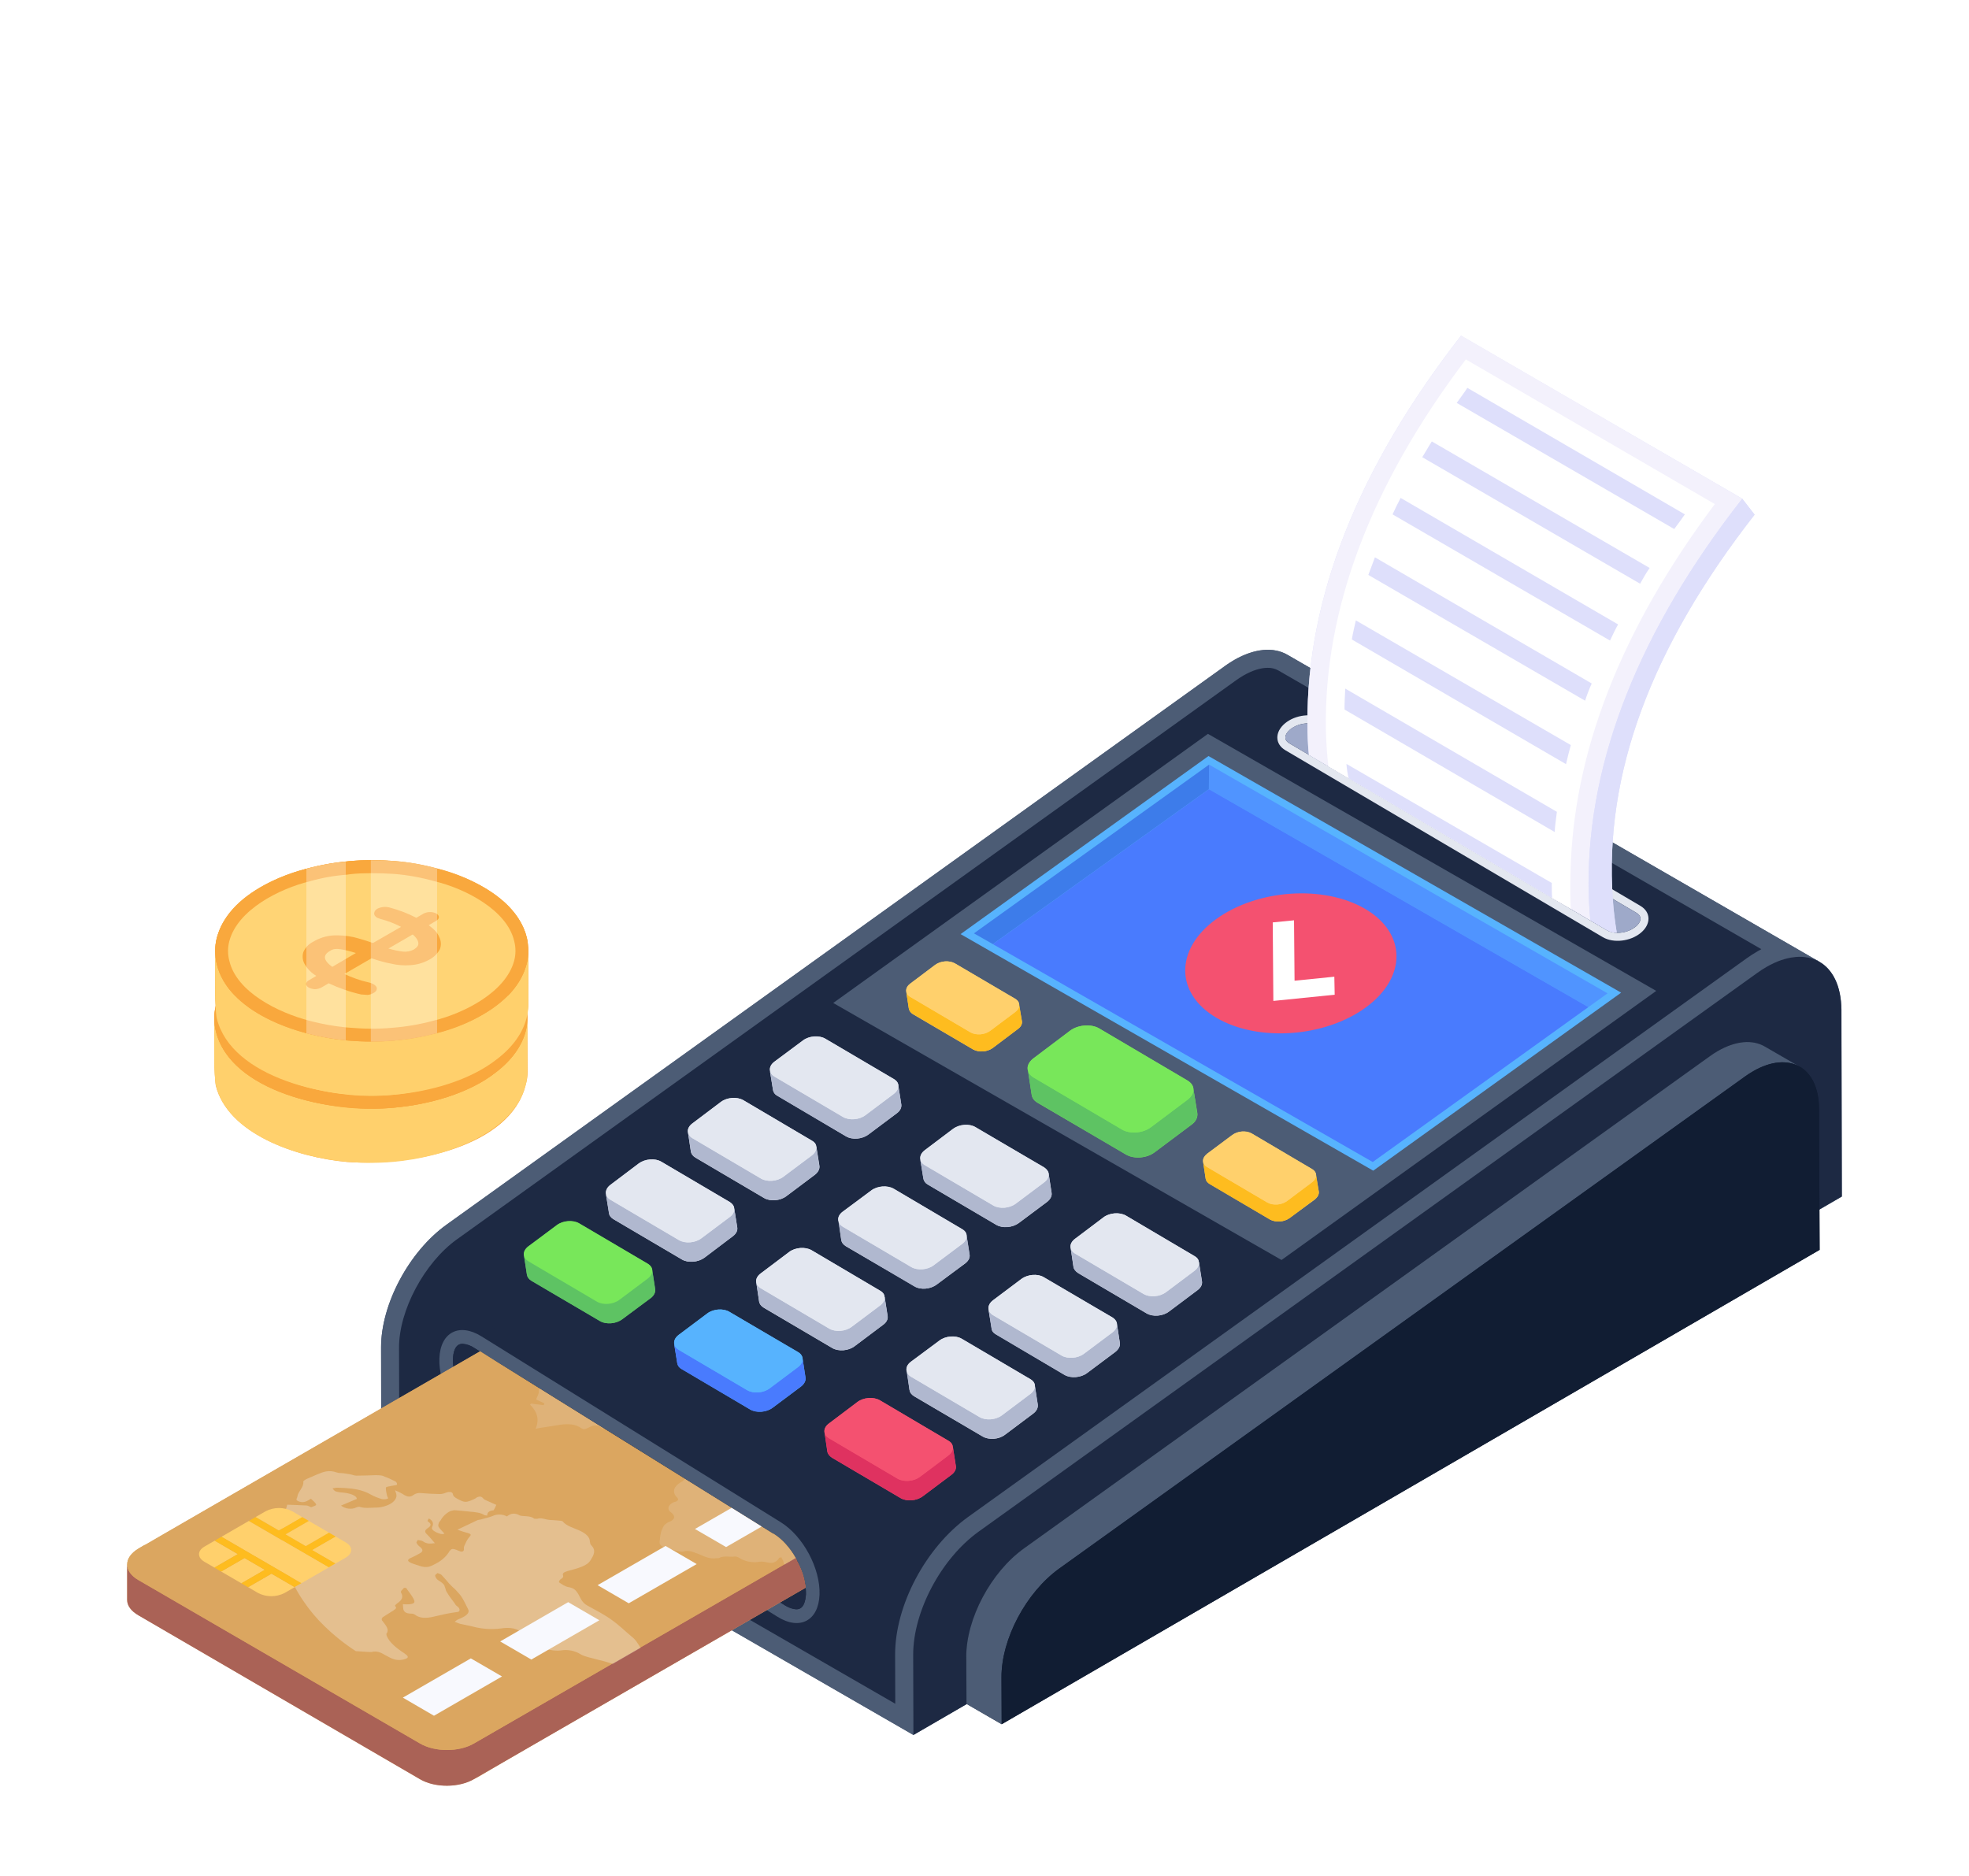 <svg width="106" height="101" viewBox="0 0 106 101" fill="none" xmlns="http://www.w3.org/2000/svg">
<g filter="url(#filter0_dd_14939_34)">
<path d="M97.788 45.691C97.692 45.633 97.577 45.594 97.462 45.594C97.635 45.633 97.788 45.691 97.923 45.768C97.885 45.729 97.846 45.71 97.788 45.691ZM95.817 45.723C96.41 45.512 96.967 45.469 97.462 45.594C96.979 45.456 96.421 45.504 95.817 45.723Z" fill="#4C5C75"/>
<path d="M20.519 66.555V70.882L49.173 87.401L99.154 58.421L99.135 48.363C99.115 47.075 98.654 46.171 97.923 45.767C97.788 45.69 97.635 45.632 97.462 45.594C96.965 45.469 96.41 45.511 95.817 45.723C96.419 45.503 96.979 45.453 97.462 45.594C97.577 45.594 97.69 45.632 97.787 45.69L69.306 29.248C68.575 28.825 67.556 28.901 66.44 29.536C66.287 29.632 66.113 29.728 65.96 29.844L24.037 59.94C22.017 61.382 20.5 64.228 20.519 66.555Z" fill="#4C5C75"/>
<path d="M97.788 45.691C97.692 45.633 97.577 45.594 97.462 45.594C97.635 45.633 97.788 45.691 97.923 45.768C97.885 45.729 97.846 45.71 97.788 45.691ZM95.817 45.723C96.41 45.512 96.967 45.469 97.462 45.594C96.979 45.456 96.421 45.504 95.817 45.723Z" fill="#1D2943"/>
<path d="M20.512 66.563L20.525 70.882L49.173 87.407L49.163 83.092C49.154 80.752 50.669 77.906 52.685 76.457L94.6 46.377C94.76 46.262 94.925 46.155 95.096 46.057C96.2 45.417 97.217 45.354 97.954 45.782L69.306 29.254C68.569 28.827 67.552 28.89 66.444 29.529C66.285 29.625 66.117 29.729 65.952 29.852L24.037 59.929C22.017 61.379 20.506 64.227 20.512 66.563Z" fill="#4C5C75"/>
<path d="M24.602 60.719L66.535 30.63C66.662 30.538 66.793 30.452 66.929 30.373C67.404 30.098 67.86 29.953 68.244 29.953C68.446 29.948 68.645 29.997 68.821 30.096L94.821 45.1C94.754 45.136 94.683 45.175 94.615 45.215C94.421 45.325 94.231 45.45 94.033 45.59L52.117 75.667C49.833 77.311 48.179 80.434 48.188 83.094L48.196 85.723L21.492 70.319L21.481 66.561C21.475 64.546 22.846 61.98 24.6 60.719H24.602Z" fill="#1D2943"/>
<path d="M95.096 46.057C94.933 46.154 94.767 46.259 94.6 46.379L52.685 76.457C50.667 77.907 49.156 80.754 49.161 83.092L49.173 87.407L99.154 58.413L99.127 48.363C99.119 45.781 97.283 44.796 95.096 46.057ZM24.346 65.732C24.76 65.519 25.315 65.567 25.913 65.938L42.04 75.95C43.236 76.704 44.171 78.44 44.117 79.85C44.094 80.548 43.829 81.032 43.425 81.248L44.185 80.838C44.588 80.623 44.856 80.138 44.877 79.44C44.933 78.031 43.996 76.294 42.8 75.548L26.675 65.529C26.077 65.157 25.521 65.109 25.108 65.323L24.346 65.732Z" fill="#1D2943"/>
<path d="M25.915 65.942C24.719 65.198 23.704 65.727 23.654 67.135C23.602 68.54 24.538 70.285 25.735 71.029L41.856 81.04C43.056 81.788 44.067 81.256 44.119 79.848C44.169 78.442 43.238 76.7 42.036 75.954L25.915 65.942Z" fill="#4C5C75"/>
<path d="M24.385 67.165C24.383 67.265 24.389 67.377 24.396 67.488C24.465 68.08 24.66 68.65 24.967 69.159C25.01 69.227 25.04 69.284 25.083 69.342C25.348 69.766 25.702 70.128 26.121 70.402L26.644 70.733L32.444 74.315L35.386 76.152L37.277 77.331L37.902 77.719L38.602 78.156L40.483 79.323L41.794 80.135L42.242 80.417C42.426 80.542 42.638 80.618 42.86 80.638C43.294 80.654 43.367 80.131 43.389 79.819C43.392 79.647 43.379 79.475 43.35 79.306C43.286 78.89 43.133 78.44 42.911 78.029V78.019C42.598 77.417 42.146 76.888 41.642 76.583L41.6 76.558L40.265 75.721L36.492 73.377L33.562 71.55L25.533 66.567C25.349 66.442 25.135 66.366 24.913 66.346C24.479 66.331 24.394 66.854 24.385 67.165Z" fill="#1D2943"/>
<path d="M24.384 67.165C24.383 67.305 24.391 67.445 24.407 67.584C24.487 68.141 24.676 68.676 24.965 69.157C25.008 69.227 25.04 69.286 25.081 69.342C25.371 69.786 25.725 70.156 26.119 70.4L26.646 70.733L32.446 74.315L35.385 76.154L35.648 76.317L37.277 77.331L37.9 77.719L38.131 77.861L38.602 78.156L40.4 79.271L40.404 79.275L40.481 79.323L41.794 80.134L42 80.265L42.24 80.419C42.538 80.592 42.736 80.636 42.861 80.638C43.294 80.654 43.369 80.132 43.388 79.821C43.391 79.705 43.385 79.59 43.371 79.475C43.369 79.417 43.359 79.361 43.352 79.306C43.286 78.888 43.133 78.44 42.911 78.029V78.019C42.89 77.975 42.865 77.932 42.838 77.89C42.838 77.884 42.833 77.875 42.831 77.871C42.523 77.329 42.106 76.863 41.644 76.582L41.598 76.558L40.265 75.723L36.865 73.609L36.492 73.379L33.561 71.552L32.523 70.909L29.061 68.756L25.838 66.756L25.531 66.567C25.348 66.442 25.136 66.365 24.915 66.346C24.479 66.332 24.394 66.854 24.384 67.165Z" fill="#1D2943"/>
<path d="M6.846 78.229V80.133C6.846 80.44 7.058 80.729 7.461 80.96L22.615 89.787C23.423 90.248 24.711 90.248 25.538 89.767C25.558 89.767 25.673 89.69 25.731 89.671C26.558 89.171 30.192 87.075 43.365 79.479C43.365 79.421 43.365 79.363 43.346 79.306C43.288 78.883 43.135 78.44 42.904 78.037V78.017C42.885 77.979 42.865 77.94 42.846 77.883C42.846 77.883 42.827 77.883 42.827 77.863C42.519 77.325 42.115 76.863 41.654 76.575L41.596 76.556C31.154 70.075 25.846 66.767 25.846 66.748C11.5 75.037 8.365 76.844 7.827 77.171C7.827 77.171 7.827 77.152 7.808 77.171H7.788L7.769 77.19H7.75C7.692 77.229 7.596 77.287 7.461 77.363C7.058 77.613 6.846 77.902 6.846 78.229Z" fill="#DBA660"/>
<path d="M6.846 78.231V80.138C6.846 80.444 7.054 80.734 7.456 80.967L22.61 89.785C23.413 90.258 24.713 90.258 25.529 89.773L43.371 79.475C43.369 79.417 43.36 79.362 43.352 79.306C43.286 78.888 43.133 78.44 42.911 78.029V78.019C42.89 77.975 42.865 77.932 42.838 77.89C42.838 77.885 42.833 77.875 42.831 77.871L42.235 78.215C24.798 88.283 51.496 72.873 25.515 87.862C24.713 88.331 23.413 88.331 22.611 87.862L7.442 79.06C7.038 78.825 6.846 78.519 6.846 78.231Z" fill="#AA6256"/>
<path d="M6.846 78.231C6.846 78.519 7.039 78.825 7.442 79.058L22.61 87.862C23.413 88.331 24.713 88.331 25.515 87.862L42.235 78.216L42.831 77.869C42.523 77.329 42.106 76.864 41.644 76.581L41.598 76.558L25.838 66.758L7.456 77.371C7.054 77.606 6.848 77.91 6.848 78.229L6.846 78.231Z" fill="#DBA660"/>
<g opacity="0.3">
<path d="M16.477 73.636C16.379 73.692 16.327 73.733 16.327 73.769C16.369 74.063 16.044 74.29 16.008 74.575C15.998 74.665 15.873 74.744 16.067 74.823C16.147 74.858 16.235 74.874 16.322 74.867C16.409 74.861 16.493 74.833 16.567 74.786C16.637 74.742 16.681 74.721 16.74 74.686C16.856 74.802 16.998 74.906 17.019 75.004C17.025 75.019 17.01 75.034 16.983 75.05C16.923 75.085 16.802 75.119 16.752 75.144C16.625 75.09 16.573 75.056 16.502 75.05C16.156 75.034 15.817 75.017 15.46 75.007C15.446 75.085 15.427 75.156 15.396 75.234C15.45 75.3 15.456 75.35 15.392 75.388C15.267 75.769 15.212 76.144 15.198 76.515C15.192 76.64 15.192 76.761 15.19 76.882C15.204 77.007 15.198 77.132 15.215 77.257C15.226 77.38 15.242 77.503 15.262 77.625C15.279 77.706 15.29 77.784 15.308 77.861C15.337 78.031 15.385 78.2 15.427 78.361C15.454 78.427 15.475 78.502 15.496 78.565C15.698 79.129 15.975 79.681 16.348 80.213C16.672 80.694 17.046 81.138 17.463 81.54C17.981 82.046 18.548 82.499 19.156 82.892L19.767 82.931L19.983 82.94C20.319 82.852 20.529 82.988 20.746 83.109C20.904 83.19 21.042 83.282 21.227 83.332C21.448 83.396 21.685 83.377 21.894 83.281C22.012 83.213 21.952 83.131 21.756 83C21.331 82.721 20.96 82.421 20.817 82.063L20.798 81.965C20.994 81.71 20.742 81.477 20.567 81.238C20.535 81.188 20.552 81.106 20.606 81.065C20.777 80.946 20.973 80.838 21.154 80.719C21.24 80.648 21.408 80.588 21.269 80.461C21.242 80.436 21.331 80.365 21.379 80.321C21.629 80.157 21.738 79.977 21.587 79.733C21.548 79.663 21.683 79.569 21.75 79.483L21.865 79.49C22.008 79.706 22.202 79.921 22.292 80.142C22.327 80.223 22.312 80.281 22.248 80.319C22.158 80.369 21.973 80.382 21.689 80.365C21.692 80.457 21.7 80.548 21.713 80.638C21.752 80.777 21.856 80.869 22.131 80.871C22.206 80.873 22.302 80.894 22.342 80.933C22.598 81.125 22.912 81.121 23.24 81.058C23.504 81.002 23.783 80.933 24.046 80.877C24.219 80.84 24.423 80.815 24.681 80.773C24.773 80.704 24.769 80.59 24.604 80.469C24.535 80.423 24.504 80.365 24.469 80.304C24.315 80.109 24.169 79.911 24.048 79.704C24.006 79.638 23.99 79.569 23.975 79.504L23.95 79.442C23.936 79.371 23.9 79.305 23.846 79.256C23.767 79.175 23.633 79.111 23.537 79.031C23.479 78.972 23.44 78.899 23.423 78.819C23.429 78.775 23.512 78.731 23.552 78.688C23.625 78.721 23.725 78.744 23.764 78.782C23.913 78.938 24.052 79.102 24.187 79.261C24.293 79.374 24.405 79.481 24.521 79.582C24.629 79.706 24.752 79.829 24.838 79.954C24.985 80.177 25.081 80.409 25.204 80.64C25.281 80.8 25.16 80.929 24.973 81.036C24.889 81.086 24.787 81.132 24.687 81.171L24.621 81.202C24.567 81.233 24.525 81.275 24.477 81.309C24.573 81.348 24.669 81.39 24.777 81.423C25.008 81.477 25.244 81.511 25.471 81.573C25.962 81.702 26.472 81.735 26.975 81.669C27.49 81.592 27.844 81.665 28.187 81.948C28.389 82.104 28.571 82.265 28.75 82.431C29.037 82.71 29.692 82.917 30.198 82.852C30.566 82.791 30.943 82.866 31.26 83.061C31.494 83.204 31.883 83.261 32.202 83.356C32.35 83.394 32.508 83.425 32.652 83.473C32.767 83.511 32.89 83.548 33.004 83.573L34.487 82.717C34.34 82.484 34.231 82.279 34 82.104C33.64 81.802 33.323 81.486 32.917 81.2C32.552 80.931 32.098 80.7 31.667 80.463C31.288 80.273 31.26 80.007 31.102 79.771C30.99 79.613 30.915 79.498 30.602 79.444C30.419 79.413 30.248 79.29 30.106 79.194C30.067 79.167 30.119 79.077 30.163 79.034C30.26 78.965 30.352 78.927 30.308 78.804C30.281 78.734 30.319 78.683 30.389 78.644C30.486 78.597 30.59 78.562 30.696 78.542C30.99 78.46 31.292 78.381 31.517 78.25C31.632 78.189 31.729 78.1 31.798 77.99C31.952 77.734 32.117 77.473 31.825 77.186C31.773 77.131 31.765 77.056 31.756 76.99C31.754 76.75 31.544 76.561 31.217 76.407C30.89 76.257 30.487 76.154 30.294 75.907C30.264 75.869 30.064 75.863 29.937 75.85C29.779 75.831 29.604 75.84 29.446 75.806C29.267 75.767 29.106 75.704 28.917 75.767L28.764 75.76C28.587 75.619 28.333 75.631 28.102 75.611L27.992 75.59C27.754 75.452 27.562 75.469 27.402 75.561C27.363 75.582 27.327 75.609 27.292 75.638C27.171 75.574 27.036 75.539 26.899 75.536C26.762 75.533 26.626 75.563 26.502 75.623C26.437 75.65 26.348 75.675 26.279 75.696C26.146 75.736 26.01 75.763 25.871 75.806L25.723 75.831C25.377 75.994 25.031 76.163 24.623 76.354C24.823 76.419 24.975 76.479 25.129 76.515C25.373 76.582 25.377 76.619 25.271 76.746C25.127 76.9 25.064 77.082 24.983 77.256C24.963 77.313 24.979 77.379 24.975 77.442C24.966 77.474 24.945 77.501 24.917 77.519C24.877 77.544 24.814 77.54 24.721 77.5C24.488 77.4 24.379 77.365 24.294 77.413C24.236 77.456 24.188 77.512 24.156 77.577C23.995 77.815 23.778 78.01 23.525 78.146C23.439 78.196 23.344 78.244 23.242 78.29C23.081 78.369 22.902 78.386 22.685 78.331C22.496 78.269 22.3 78.215 22.135 78.144C21.933 78.059 21.923 77.979 22.065 77.898C22.257 77.812 22.443 77.717 22.625 77.613C22.798 77.513 22.76 77.4 22.612 77.279C22.531 77.224 22.467 77.15 22.423 77.063C22.408 77.006 22.473 76.954 22.494 76.906C22.6 76.925 22.713 76.942 22.765 76.977C22.948 77.113 23.14 77.119 23.412 77.079C23.269 76.913 23.146 76.761 22.998 76.615C22.86 76.494 22.848 76.394 23 76.29C23.167 76.179 23.283 76.063 23.033 75.907C22.994 75.881 23.048 75.804 23.09 75.75C23.34 75.894 23.34 76.046 23.267 76.207C23.21 76.331 23.329 76.409 23.488 76.494C23.642 76.558 23.796 76.629 23.927 76.563C23.812 76.429 23.677 76.313 23.61 76.192C23.571 76.119 23.613 76.032 23.633 75.961L23.715 75.858C23.836 75.637 24.022 75.46 24.248 75.35L24.444 75.302C24.754 75.323 25.048 75.356 25.34 75.385C25.602 75.409 25.883 75.434 26.083 75.571L26.227 75.594C26.227 75.49 26.265 75.417 26.346 75.369C26.418 75.332 26.497 75.311 26.577 75.306C26.635 75.207 26.671 75.121 26.719 75.017C26.575 74.954 26.406 74.875 26.231 74.8C26.165 74.767 26.065 74.734 26.025 74.684C25.927 74.556 25.821 74.546 25.685 74.609L25.633 74.64C25.616 74.655 25.598 74.668 25.579 74.679C25.535 74.704 25.483 74.723 25.431 74.746C25.077 74.9 24.998 74.89 24.644 74.7C24.496 74.625 24.4 74.559 24.379 74.434C24.363 74.308 24.175 74.296 24.014 74.358C23.906 74.407 23.789 74.433 23.671 74.434C23.337 74.428 23.004 74.411 22.671 74.382C22.522 74.361 22.371 74.399 22.25 74.488C22.234 74.501 22.216 74.513 22.198 74.523C22.071 74.596 21.931 74.581 21.779 74.494C21.639 74.402 21.483 74.321 21.269 74.233C21.288 74.3 21.315 74.367 21.333 74.427C21.385 74.632 21.248 74.827 21.01 74.965C20.765 75.097 20.491 75.165 20.213 75.163C19.931 75.167 19.637 75.215 19.348 75.119C19.31 75.106 19.213 75.142 19.162 75.161C18.937 75.271 18.592 75.238 18.358 75.056L19.208 74.696C19.217 74.559 18.963 74.417 18.54 74.363C18.379 74.352 18.208 74.335 18.073 74.29C17.994 74.265 17.956 74.186 17.9 74.129C17.99 74.121 18.069 74.09 18.162 74.092C18.419 74.1 18.673 74.111 18.927 74.14C19.302 74.186 19.656 74.286 19.952 74.457C20.147 74.564 20.353 74.648 20.567 74.707C20.671 74.728 20.778 74.718 20.877 74.681C20.912 74.661 20.856 74.571 20.835 74.519C20.81 74.365 20.758 74.219 20.777 74.073C20.835 74.031 21.002 74.013 21.104 73.99C21.181 73.971 21.321 73.963 21.363 73.94C21.402 73.879 21.344 73.784 21.275 73.748C21.058 73.638 20.835 73.538 20.6 73.452C20.494 73.417 20.356 73.423 20.223 73.417C19.883 73.427 19.538 73.444 19.189 73.444C19.079 73.444 18.952 73.388 18.835 73.367C18.719 73.348 18.604 73.329 18.481 73.313C18.363 73.3 18.217 73.308 18.127 73.271C17.694 73.117 17.402 73.244 17.098 73.367C16.898 73.456 16.675 73.544 16.477 73.636Z" fill="#F8F9FE"/>
<g opacity="0.5">
<path d="M35.51 77.023C35.496 77.121 35.577 77.233 35.731 77.287C35.825 77.341 35.929 77.378 36.036 77.396C36.075 77.396 36.104 77.412 36.146 77.425H36.175C36.271 77.439 36.383 77.483 36.479 77.496C36.559 77.51 36.684 77.55 36.756 77.535C37.115 77.425 37.352 77.579 37.6 77.66C37.785 77.731 37.942 77.816 38.129 77.862C38.249 77.895 38.375 77.906 38.5 77.894L38.708 77.881C38.958 77.731 39.286 77.842 39.55 77.798C39.619 77.785 39.729 77.827 39.771 77.856C40.107 78.072 40.513 78.151 40.906 78.077C41.002 78.062 41.1 78.077 41.184 78.091C41.459 78.158 41.613 78.158 41.736 78.077C41.813 78.042 41.877 77.983 41.919 77.91L41.958 77.856L42.069 77.841C42.096 77.937 42.192 78.033 42.183 78.119C42.192 78.158 42.208 78.202 42.234 78.216C42.234 78.229 42.234 78.229 42.25 78.229L42.838 77.891C42.838 77.885 42.833 77.875 42.831 77.871C42.523 77.329 42.106 76.864 41.644 76.583L41.598 76.558L40.265 75.723L36.865 73.61C36.833 73.667 36.785 73.717 36.727 73.758C36.684 73.771 36.669 73.787 36.646 73.8C36.285 74.008 36.161 74.323 36.434 74.602C36.521 74.687 36.535 74.756 36.434 74.812C36.41 74.837 36.367 74.85 36.296 74.865C36.258 74.879 36.215 74.892 36.175 74.923C35.965 75.046 35.911 75.267 36.104 75.406C36.354 75.598 36.354 75.752 36.119 75.891C36.077 75.915 36.023 75.929 35.965 75.958C35.952 75.973 35.927 75.973 35.911 75.987C35.854 76.029 35.813 76.069 35.773 76.096C35.723 76.165 35.681 76.239 35.648 76.317C35.544 76.552 35.533 76.79 35.51 77.023ZM28.837 70.919C28.923 70.906 29.004 70.881 29.115 70.865C29.462 70.81 29.819 70.767 30.181 70.7C30.61 70.642 30.998 70.671 31.302 70.892C31.398 70.962 31.496 70.95 31.608 70.892C31.662 70.865 31.717 70.839 31.785 70.81C31.981 70.714 32.16 70.7 32.342 70.839C32.392 70.885 32.457 70.91 32.525 70.91L29.061 68.756C29.039 68.781 29.023 68.81 29.012 68.842C29.003 68.874 29 68.907 29.004 68.941C29.004 69.066 28.908 69.204 28.865 69.344C29.004 69.414 29.173 69.481 29.308 69.55L29.269 69.648L28.588 69.564L28.535 69.621C28.923 70.008 29.046 70.408 28.837 70.919Z" fill="#F8F9FE"/>
</g>
</g>
<path d="M21.687 85.394L23.363 86.369L27.025 84.254L25.348 83.281L21.687 85.394ZM26.927 82.369L28.604 83.344L32.265 81.229L30.588 80.254L26.927 82.369ZM32.171 79.34L33.848 80.315L37.506 78.204L35.829 77.229L32.171 79.34ZM37.413 76.315L39.089 77.288L41.004 76.184L40.265 75.723L39.387 75.177L37.413 76.315Z" fill="#F8F9FE"/>
<path d="M14.254 78.512L13.165 77.877L11.906 78.606L12.996 79.239L14.254 78.512ZM11.006 77.263C10.615 77.489 10.617 77.856 11.006 78.081L11.544 78.394L12.804 77.667L11.558 76.944L11.006 77.263ZM15.371 76.606L16.459 77.239L17.713 76.513L16.625 75.881L15.371 76.606Z" fill="#FFD06C"/>
<path d="M13.394 75.884L17.694 78.382L18.063 78.171L16.821 77.448L18.075 76.723L17.713 76.513L16.46 77.238L15.371 76.604L16.625 75.88L16.263 75.669L15.01 76.394L13.763 75.671L13.394 75.884Z" fill="#FEBC1F"/>
<path d="M15.858 79.442L14.615 78.721L13.358 79.448L13.896 79.762C14.115 79.874 14.357 79.933 14.602 79.933C14.848 79.934 15.09 79.876 15.31 79.766L18.611 77.858C19.002 77.633 19.004 77.262 18.615 77.039L18.077 76.723L16.821 77.448L18.063 78.169L17.694 78.381L13.394 75.883L11.921 76.735L16.221 79.235L15.858 79.442Z" fill="#FFD06C"/>
<path d="M13.763 75.671L15.01 76.394L16.263 75.671L15.725 75.356C15.505 75.245 15.263 75.186 15.016 75.186C14.77 75.186 14.527 75.245 14.308 75.356L13.763 75.671Z" fill="#FFD06C"/>
<path d="M11.558 76.942L12.804 77.667L11.544 78.394L11.902 78.606L13.165 77.879L14.254 78.511L12.996 79.238L13.352 79.45L14.616 78.721L15.858 79.442L16.223 79.232L11.921 76.732L11.558 76.942Z" fill="#FEBC1F"/>
<path d="M88.311 42.769C88.881 43.106 88.892 43.754 88.333 44.219C87.775 44.684 86.86 44.79 86.288 44.454L69.196 34.39C68.629 34.056 68.619 33.408 69.177 32.942C69.737 32.475 70.65 32.371 71.219 32.706L88.311 42.769Z" fill="#E3E7F0"/>
<path d="M87.069 44.219C87.427 44.225 87.776 44.108 88.058 43.887C88.231 43.743 88.325 43.577 88.313 43.433C88.302 43.293 88.186 43.197 88.092 43.141L71 33.079C70.828 32.987 70.635 32.94 70.44 32.943C70.083 32.937 69.735 33.053 69.454 33.273C69.281 33.419 69.184 33.585 69.198 33.731C69.208 33.87 69.323 33.966 69.415 34.02L86.508 44.083C86.68 44.175 86.874 44.223 87.069 44.219Z" fill="#1D2943"/>
<path d="M69.196 33.73C69.21 33.869 69.321 33.965 69.415 34.019L70.231 34.502L86.508 44.081L86.542 44.1C86.706 44.18 86.887 44.221 87.069 44.219C87.427 44.229 87.776 44.112 88.056 43.888C88.233 43.742 88.325 43.577 88.313 43.432C88.302 43.292 88.186 43.196 88.09 43.14L87.233 42.636L86.552 42.236L71 33.079C70.828 32.986 70.635 32.94 70.44 32.944C70.373 32.942 70.306 32.944 70.24 32.956C69.952 32.983 69.678 33.093 69.452 33.273C69.279 33.419 69.186 33.584 69.196 33.73Z" fill="#9EA9C9"/>
<path d="M44.856 47.996L68.99 61.833L89.163 47.346L65.029 33.508L44.856 47.996Z" fill="#4C5C75"/>
<path d="M51.712 44.289L73.927 57.025L87.273 47.441L65.058 34.702L51.712 44.289Z" fill="#57B3FE"/>
<path d="M86.542 47.478L85.51 48.219L65.079 36.486L65.09 35.165L86.542 47.478Z" fill="#5094FF"/>
<path d="M65.09 35.165L65.079 36.486L53.45 44.828L52.431 44.248L65.09 35.165Z" fill="#3D7CEA"/>
<path d="M85.51 48.219L73.9 56.559L53.45 44.829L65.079 36.486L85.51 48.219Z" fill="#497BFE"/>
<path d="M55.327 51.575C55.327 51.614 55.327 51.633 55.346 51.633L55.538 52.921C55.558 53.094 55.654 53.248 55.846 53.364L60.615 56.152C61.038 56.402 61.731 56.364 62.154 56.037L64.135 54.556C64.385 54.383 64.481 54.152 64.462 53.94L64.25 52.652C64.25 52.46 64.135 52.306 63.923 52.171L59.173 49.364C58.731 49.114 58.038 49.171 57.615 49.479L55.635 50.979C55.404 51.152 55.288 51.383 55.327 51.575Z" fill="#78E75A"/>
<path d="M55.325 51.579L55.535 52.925C55.556 53.091 55.661 53.246 55.852 53.358L60.611 56.158C61.04 56.41 61.734 56.356 62.161 56.035L64.138 54.554C64.377 54.375 64.479 54.15 64.452 53.944L64.244 52.598C64.273 52.806 64.167 53.029 63.929 53.208L61.956 54.689C61.529 55.01 60.831 55.064 60.402 54.812L55.646 52.012C55.454 51.898 55.346 51.743 55.325 51.579Z" fill="#5EC363"/>
<path d="M63.923 52.165C64.354 52.419 64.358 52.886 63.929 53.206L61.956 54.687C61.527 55.01 60.831 55.063 60.402 54.81L55.644 52.01C55.215 51.756 55.212 51.29 55.64 50.971L57.613 49.488C58.042 49.167 58.738 49.111 59.167 49.365L63.923 52.165Z" fill="#78E75A"/>
<path d="M48.788 47.383L48.923 48.287C48.942 48.402 49.019 48.518 49.135 48.595L52.385 50.498C52.692 50.672 53.154 50.633 53.442 50.422L54.788 49.402C54.961 49.287 55.038 49.133 55.019 48.979L54.865 48.133C54.885 47.998 54.808 47.864 54.654 47.768L51.404 45.864C51.115 45.691 50.635 45.729 50.346 45.941L49 46.96C48.788 47.114 48.731 47.345 48.846 47.518C48.808 47.479 48.788 47.422 48.788 47.383Z" fill="#FFD06C"/>
<path d="M48.783 47.373L48.927 48.292C48.94 48.404 49.013 48.51 49.142 48.587L52.39 50.5C52.558 50.582 52.745 50.618 52.931 50.603C53.117 50.588 53.296 50.523 53.448 50.415L54.796 49.404C54.96 49.283 55.029 49.131 55.01 48.988L54.869 48.069C54.888 48.212 54.817 48.363 54.654 48.486L53.308 49.496C53.015 49.715 52.538 49.752 52.246 49.581L49.002 47.669C48.871 47.592 48.798 47.486 48.783 47.373Z" fill="#FEBC1F"/>
<path d="M54.65 47.773C54.944 47.946 54.946 48.265 54.654 48.484L53.308 49.494C53.155 49.602 52.975 49.667 52.788 49.682C52.602 49.696 52.414 49.66 52.246 49.577L49.002 47.667C48.708 47.494 48.706 47.176 48.998 46.955L50.344 45.946C50.497 45.837 50.677 45.773 50.864 45.758C51.05 45.743 51.238 45.78 51.406 45.863L54.65 47.773ZM64.769 56.536L64.904 57.459C64.923 57.575 65 57.671 65.135 57.748L68.365 59.651C68.673 59.825 69.135 59.786 69.423 59.575L70.788 58.575C70.942 58.44 71.019 58.286 71 58.151L70.846 57.286V57.267C70.846 57.151 70.788 57.036 70.635 56.94L67.385 55.017C67.096 54.844 66.615 54.882 66.327 55.113L64.981 56.113C64.827 56.248 64.75 56.401 64.769 56.536Z" fill="#FFD06C"/>
<path d="M64.765 56.536L64.909 57.455C64.923 57.567 64.996 57.673 65.125 57.75L68.373 59.659C68.541 59.742 68.727 59.777 68.913 59.762C69.1 59.747 69.278 59.682 69.431 59.575L70.779 58.565C70.942 58.444 71.011 58.29 70.992 58.15L70.852 57.23C70.871 57.373 70.8 57.525 70.636 57.646L69.29 58.657C68.998 58.877 68.521 58.913 68.229 58.742L64.984 56.83C64.854 56.753 64.781 56.648 64.765 56.536Z" fill="#FEBC1F"/>
<path d="M70.635 56.937C70.927 57.11 70.929 57.427 70.636 57.648L69.29 58.658C69.137 58.766 68.958 58.831 68.771 58.846C68.584 58.86 68.397 58.824 68.229 58.741L64.984 56.831C64.69 56.658 64.688 56.341 64.981 56.119L66.327 55.11C66.48 55.002 66.659 54.937 66.846 54.922C67.033 54.907 67.221 54.944 67.388 55.027L70.635 56.937Z" fill="#FFD06C"/>
<path d="M36.288 66.344L36.462 67.382C36.472 67.454 36.5 67.521 36.544 67.578C36.588 67.635 36.645 67.681 36.711 67.709L40.385 69.882C40.731 70.075 41.269 70.036 41.596 69.786L43.115 68.652C43.308 68.498 43.385 68.325 43.365 68.171L43.212 67.171C43.212 67.036 43.135 66.882 42.962 66.786L39.269 64.632C38.942 64.421 38.404 64.459 38.077 64.709L36.538 65.863C36.308 66.036 36.25 66.267 36.327 66.44C36.308 66.402 36.288 66.382 36.288 66.344Z" fill="#57B3FE"/>
<path d="M36.294 66.339L36.454 67.381C36.473 67.508 36.556 67.629 36.704 67.716L40.388 69.885C40.721 70.081 41.261 70.039 41.592 69.789L43.121 68.643C43.306 68.504 43.388 68.331 43.365 68.17L43.204 67.127C43.225 67.287 43.144 67.46 42.962 67.599L41.431 68.747C41.098 68.997 40.562 69.037 40.225 68.843L36.54 66.672C36.394 66.585 36.312 66.466 36.294 66.339Z" fill="#497BFE"/>
<path d="M42.956 66.793C43.29 66.989 43.29 67.35 42.96 67.6L41.431 68.746C41.1 68.996 40.56 69.037 40.227 68.843L36.541 66.671C36.208 66.475 36.206 66.114 36.537 65.864L38.067 64.718C38.398 64.468 38.938 64.427 39.271 64.621L42.956 66.793Z" fill="#57B3FE"/>
<path d="M28.211 61.595L28.365 62.614C28.384 62.748 28.461 62.864 28.615 62.96L32.288 65.114C32.635 65.325 33.173 65.268 33.5 65.018L35.038 63.883C35.211 63.748 35.288 63.575 35.269 63.402L35.115 62.422V62.402C35.115 62.248 35.019 62.133 34.865 62.037L31.173 59.864C30.846 59.672 30.308 59.71 29.981 59.96L28.442 61.095C28.25 61.248 28.173 61.422 28.211 61.595Z" fill="#5EC363"/>
<path d="M28.202 61.573L28.365 62.617C28.383 62.744 28.463 62.865 28.611 62.952L32.296 65.121C32.631 65.316 33.169 65.275 33.5 65.025L35.031 63.879C35.214 63.741 35.296 63.568 35.273 63.406L35.114 62.362C35.136 62.521 35.056 62.696 34.869 62.835L33.339 63.983C33.01 64.231 32.469 64.271 32.136 64.075L28.452 61.906C28.302 61.819 28.221 61.702 28.202 61.573Z" fill="#5EC363"/>
<path d="M34.865 62.027C35.198 62.225 35.2 62.585 34.869 62.835L33.338 63.983C33.008 64.231 32.469 64.271 32.135 64.077L28.45 61.906C28.117 61.71 28.115 61.348 28.446 61.1L29.975 59.952C30.308 59.704 30.846 59.664 31.181 59.858L34.865 62.027Z" fill="#78E75A"/>
<path d="M44.385 71.094L44.538 72.152C44.558 72.267 44.654 72.382 44.788 72.478L48.481 74.652C48.808 74.844 49.346 74.805 49.673 74.555L51.212 73.402C51.404 73.267 51.481 73.094 51.462 72.94L51.308 71.959C51.308 71.94 51.308 71.902 51.288 71.882C51.288 71.748 51.192 71.632 51.038 71.555L47.365 69.382C47.019 69.19 46.481 69.228 46.154 69.478L44.635 70.632C44.442 70.767 44.365 70.94 44.385 71.094Z" fill="#F45170"/>
<path d="M44.385 71.1L44.546 72.144C44.563 72.271 44.644 72.39 44.792 72.477L48.479 74.648C48.812 74.844 49.352 74.802 49.681 74.553L51.212 73.403C51.396 73.265 51.477 73.092 51.454 72.932L51.294 71.888C51.317 72.05 51.235 72.223 51.05 72.361L49.521 73.511C49.191 73.757 48.65 73.8 48.317 73.603L44.633 71.434C44.485 71.348 44.402 71.227 44.383 71.1H44.385Z" fill="#DF3260"/>
<path d="M51.046 71.556C51.379 71.752 51.381 72.114 51.05 72.362L49.521 73.51C49.19 73.76 48.65 73.8 48.317 73.606L44.631 71.433C44.298 71.239 44.296 70.877 44.627 70.629L46.158 69.481C46.489 69.231 47.027 69.191 47.361 69.385L51.046 71.556Z" fill="#F45170"/>
<path d="M43.692 55.402L40.019 53.229C39.673 53.037 39.135 53.075 38.808 53.325L37.288 54.479C37.096 54.614 37 54.787 37.038 54.96L37.192 55.998C37.212 56.114 37.288 56.229 37.442 56.325L41.135 58.498C41.462 58.691 42 58.652 42.327 58.402L43.865 57.248C44.038 57.114 44.135 56.941 44.115 56.768L43.962 55.806V55.787C43.962 55.768 43.962 55.748 43.942 55.729C43.942 55.594 43.846 55.479 43.692 55.402ZM46.904 58.094L45.365 59.229C45.154 59.383 45.077 59.594 45.154 59.768L45.288 60.748C45.308 60.883 45.385 60.998 45.538 61.094L49.231 63.248C49.558 63.46 50.096 63.402 50.423 63.152L51.962 62.018C52.135 61.883 52.231 61.71 52.192 61.537L52.038 60.556V60.537C52.038 60.383 51.962 60.268 51.788 60.171L48.115 57.998C47.769 57.806 47.231 57.844 46.904 58.094ZM48.269 53.941C48.462 53.806 48.538 53.633 48.519 53.46L48.365 52.479V52.46C48.365 52.306 48.288 52.191 48.115 52.094L44.423 49.921C44.096 49.729 43.558 49.768 43.231 50.018L41.692 51.152C41.462 51.325 41.385 51.556 41.5 51.748C41.462 51.71 41.442 51.671 41.442 51.633L41.615 52.671C41.626 52.743 41.654 52.81 41.698 52.867C41.742 52.925 41.799 52.97 41.865 52.998L45.538 55.171C45.885 55.383 46.423 55.325 46.75 55.075L48.269 53.941ZM40.962 62.556C40.769 62.691 40.692 62.864 40.712 63.018L40.865 64.075C40.885 64.191 40.962 64.306 41.115 64.402L44.808 66.575C45.135 66.768 45.673 66.729 46 66.479L47.538 65.325C47.731 65.191 47.808 65.018 47.788 64.864L47.635 63.883V63.864C47.635 63.844 47.635 63.825 47.615 63.806C47.615 63.671 47.519 63.556 47.365 63.479L43.692 61.306C43.346 61.114 42.808 61.152 42.481 61.402L40.962 62.556ZM58.038 62.537L61.731 64.71C62.058 64.902 62.596 64.864 62.923 64.614L64.462 63.46C64.654 63.325 64.731 63.152 64.712 62.998L64.558 62.018V61.998C64.558 61.979 64.558 61.96 64.538 61.941C64.538 61.806 64.442 61.691 64.288 61.614L60.615 59.441C60.269 59.248 59.731 59.287 59.404 59.537L57.885 60.691C57.692 60.825 57.615 60.998 57.635 61.152L57.788 62.21C57.808 62.325 57.904 62.441 58.038 62.537ZM56.365 58.71C56.558 58.556 56.635 58.383 56.615 58.229L56.462 57.229C56.462 57.094 56.365 56.96 56.212 56.844L52.519 54.691C52.192 54.479 51.654 54.518 51.308 54.768L49.788 55.921C49.558 56.094 49.5 56.325 49.577 56.498C49.558 56.46 49.538 56.441 49.538 56.402L49.712 57.441C49.722 57.51 49.748 57.575 49.788 57.632C49.828 57.688 49.881 57.735 49.942 57.768L53.635 59.941C53.962 60.133 54.5 60.094 54.846 59.844L56.365 58.71ZM53.635 65.844L57.308 68.018C57.635 68.21 58.192 68.171 58.519 67.921L60.038 66.787C60.231 66.633 60.308 66.46 60.288 66.306L60.135 65.306C60.135 65.171 60.058 65.037 59.885 64.921L56.192 62.768C55.865 62.556 55.327 62.614 55 62.844L53.462 63.998C53.231 64.171 53.173 64.402 53.25 64.575C53.231 64.537 53.212 64.518 53.212 64.479L53.385 65.518C53.385 65.652 53.481 65.768 53.635 65.844ZM49.038 67.306C48.827 67.46 48.75 67.671 48.827 67.844L48.962 68.825C48.981 68.96 49.058 69.075 49.212 69.171L52.885 71.325C53.231 71.537 53.769 71.498 54.096 71.248L55.635 70.094C55.808 69.96 55.885 69.787 55.865 69.614L55.712 68.633V68.614C55.712 68.46 55.635 68.344 55.462 68.248L51.769 66.075C51.442 65.883 50.904 65.921 50.577 66.171L49.038 67.306ZM32.615 58.268L32.788 59.306C32.788 59.421 32.885 59.556 33.019 59.633L36.712 61.806C37.038 61.998 37.577 61.96 37.923 61.71L39.442 60.556C39.635 60.421 39.712 60.248 39.692 60.094L39.538 59.133L39.519 59.056C39.519 58.921 39.423 58.806 39.288 58.71L35.596 56.537C35.269 56.344 34.731 56.383 34.385 56.633L32.865 57.787C32.635 57.96 32.577 58.191 32.654 58.364C32.635 58.325 32.615 58.306 32.615 58.268Z" fill="#E3E7F0"/>
<path d="M49.54 56.397L49.704 57.439C49.721 57.566 49.802 57.687 49.95 57.773L53.635 59.943C53.967 60.139 54.506 60.096 54.837 59.846L56.367 58.7C56.554 58.562 56.633 58.389 56.61 58.227L56.45 57.185C56.473 57.345 56.392 57.518 56.206 57.658L54.677 58.804C54.346 59.054 53.806 59.095 53.473 58.9L49.788 56.731C49.639 56.643 49.56 56.523 49.54 56.397Z" fill="#B0B8CF"/>
<path d="M56.204 56.85C56.538 57.046 56.54 57.408 56.208 57.658L54.679 58.804C54.346 59.054 53.808 59.094 53.475 58.9L49.79 56.729C49.456 56.533 49.454 56.171 49.785 55.921L51.315 54.775C51.646 54.525 52.187 54.485 52.519 54.679L56.204 56.85Z" fill="#E3E7F0"/>
<path d="M40.708 63.023L40.871 64.066C40.888 64.195 40.969 64.314 41.121 64.4L44.804 66.57C45.136 66.768 45.677 66.725 46.006 66.477L47.536 65.327C47.723 65.189 47.806 65.016 47.783 64.858L47.619 63.812C47.642 63.973 47.561 64.147 47.377 64.285L45.846 65.433C45.515 65.683 44.975 65.725 44.642 65.527L40.958 63.358C40.809 63.272 40.727 63.15 40.708 63.023Z" fill="#B0B8CF"/>
<path d="M47.371 63.479C47.706 63.675 47.708 64.037 47.375 64.285L45.846 65.433C45.515 65.683 44.975 65.723 44.642 65.529L40.958 63.356C40.623 63.162 40.621 62.798 40.952 62.552L42.483 61.404C42.815 61.154 43.354 61.112 43.687 61.308L47.371 63.479Z" fill="#E3E7F0"/>
<path d="M41.45 51.629L41.611 52.675C41.629 52.802 41.712 52.919 41.861 53.006L45.544 55.177C45.879 55.373 46.417 55.331 46.75 55.083L48.277 53.937C48.464 53.798 48.546 53.625 48.523 53.464L48.361 52.419C48.381 52.579 48.3 52.752 48.117 52.89L46.587 54.04C46.256 54.29 45.715 54.329 45.383 54.133L41.698 51.964C41.55 51.877 41.469 51.76 41.45 51.629Z" fill="#B0B8CF"/>
<path d="M48.114 52.085C48.446 52.283 48.448 52.642 48.117 52.892L46.587 54.041C46.256 54.291 45.717 54.329 45.383 54.135L41.698 51.964C41.365 51.767 41.362 51.406 41.694 51.158L43.225 50.01C43.556 49.762 44.094 49.721 44.429 49.916L48.114 52.085Z" fill="#E3E7F0"/>
<path d="M37.033 54.942L37.194 55.99C37.214 56.117 37.294 56.235 37.444 56.321L41.129 58.492C41.462 58.688 42.002 58.646 42.333 58.396L43.864 57.248C44.046 57.11 44.129 56.937 44.106 56.775L43.944 55.733C43.965 55.894 43.887 56.067 43.702 56.206L42.171 57.354C41.839 57.604 41.3 57.646 40.965 57.448L37.281 55.279C37.217 55.246 37.161 55.198 37.118 55.14C37.075 55.082 37.046 55.015 37.033 54.944V54.942Z" fill="#B0B8CF"/>
<path d="M43.698 55.4C44.031 55.596 44.033 55.958 43.702 56.206L42.171 57.354C41.84 57.604 41.3 57.644 40.967 57.45L37.281 55.279C36.948 55.083 36.946 54.721 37.279 54.471L38.808 53.323C39.14 53.075 39.679 53.035 40.011 53.229L43.698 55.4Z" fill="#E3E7F0"/>
<path d="M32.619 58.26L32.779 59.302C32.796 59.429 32.881 59.55 33.029 59.637L36.712 61.806C37.044 62.004 37.584 61.96 37.917 61.714L39.448 60.564C39.631 60.425 39.712 60.252 39.69 60.09L39.527 59.048C39.55 59.208 39.469 59.381 39.285 59.519L37.754 60.667C37.423 60.917 36.885 60.958 36.552 60.764L32.865 58.593C32.717 58.506 32.635 58.387 32.619 58.26Z" fill="#B0B8CF"/>
<path d="M39.281 58.714C39.614 58.91 39.617 59.271 39.285 59.521L37.756 60.667C37.423 60.917 36.885 60.96 36.552 60.764L32.865 58.592C32.533 58.396 32.531 58.035 32.861 57.787L34.392 56.639C34.723 56.389 35.261 56.348 35.596 56.542L39.281 58.714Z" fill="#E3E7F0"/>
<path d="M57.633 61.158L57.792 62.202C57.809 62.329 57.894 62.449 58.042 62.537L61.725 64.706C62.058 64.904 62.598 64.86 62.931 64.612L64.461 63.464C64.644 63.324 64.725 63.151 64.704 62.991L64.54 61.947C64.563 62.108 64.483 62.281 64.298 62.42L62.767 63.566C62.436 63.818 61.898 63.858 61.565 63.662L57.879 61.493C57.731 61.406 57.648 61.285 57.633 61.158Z" fill="#B0B8CF"/>
<path d="M64.294 61.614C64.627 61.81 64.629 62.172 64.298 62.42L62.769 63.568C62.437 63.818 61.898 63.858 61.565 63.664L57.879 61.491C57.546 61.297 57.544 60.935 57.875 60.687L59.406 59.539C59.736 59.289 60.275 59.248 60.61 59.443L64.294 61.614Z" fill="#E3E7F0"/>
<path d="M53.215 64.474L53.375 65.516C53.394 65.645 53.477 65.766 53.625 65.851L57.31 68.022C57.642 68.214 58.183 68.174 58.514 67.926L60.044 66.778C60.231 66.639 60.31 66.466 60.287 66.304L60.127 65.262C60.15 65.424 60.069 65.597 59.883 65.735L58.354 66.881C58.019 67.131 57.483 67.172 57.15 66.978L53.462 64.808C53.316 64.722 53.233 64.601 53.215 64.474Z" fill="#B0B8CF"/>
<path d="M59.879 64.927C60.212 65.124 60.214 65.485 59.883 65.735L58.354 66.881C58.021 67.131 57.481 67.174 57.148 66.977L53.464 64.806C53.129 64.61 53.127 64.249 53.46 64.001L54.99 62.852C55.321 62.602 55.86 62.562 56.194 62.756L59.879 64.927Z" fill="#E3E7F0"/>
<path d="M48.8 67.788L48.962 68.83C48.981 68.957 49.062 69.076 49.208 69.163L52.892 71.332C53.229 71.53 53.765 71.486 54.098 71.238L55.629 70.092C55.813 69.954 55.892 69.78 55.871 69.619L55.712 68.576C55.733 68.734 55.652 68.907 55.465 69.046L53.935 70.196C53.608 70.446 53.065 70.486 52.733 70.288L49.048 68.119C48.898 68.032 48.819 67.915 48.8 67.788Z" fill="#B0B8CF"/>
<path d="M55.462 68.243C55.796 68.439 55.798 68.8 55.465 69.048L53.937 70.197C53.606 70.445 53.065 70.487 52.733 70.291L49.048 68.121C48.713 67.925 48.712 67.564 49.042 67.314L50.573 66.168C50.906 65.918 51.444 65.875 51.777 66.072L55.462 68.243Z" fill="#E3E7F0"/>
<path d="M45.129 59.71L45.288 60.752C45.306 60.881 45.39 61 45.538 61.087L49.221 63.256C49.554 63.452 50.094 63.41 50.427 63.16L51.954 62.014C52.14 61.875 52.223 61.702 52.2 61.541L52.036 60.498C52.059 60.66 51.979 60.833 51.794 60.971L50.263 62.118C49.932 62.368 49.394 62.408 49.059 62.214L45.375 60.045C45.227 59.956 45.144 59.837 45.129 59.71Z" fill="#B0B8CF"/>
<path d="M51.788 60.164C52.123 60.36 52.125 60.721 51.794 60.971L50.263 62.118C49.933 62.368 49.394 62.41 49.059 62.214L45.375 60.043C45.042 59.846 45.04 59.485 45.371 59.237L46.902 58.089C47.233 57.839 47.771 57.798 48.106 57.993L51.788 60.164Z" fill="#E3E7F0"/>
<path d="M73.504 42.938C75.729 44.248 75.738 46.623 73.523 48.24C71.311 49.853 67.711 50.103 65.484 48.792C63.254 47.478 63.248 45.105 65.457 43.492C67.673 41.873 71.273 41.625 73.504 42.938Z" fill="#F45170"/>
<path d="M69.663 43.546L69.692 46.798L71.833 46.582L71.852 47.552L68.55 47.886L68.517 43.659L69.663 43.546Z" fill="white"/>
<path d="M52.019 83.209L52.038 85.729L53.923 86.825L97.962 61.286L97.923 53.709C97.923 52.575 97.519 51.786 96.885 51.421H96.865L95 50.344C94.346 49.959 93.462 50.017 92.481 50.575C72.692 64.721 69.4 67.121 55.115 77.363C53.346 78.632 52.019 81.152 52.019 83.209Z" fill="#111D33"/>
<path d="M52.019 83.2L52.031 85.735L53.925 86.825L53.915 84.295C53.908 82.235 55.242 79.727 57.019 78.448L93.942 51.956C94.083 51.855 94.229 51.76 94.379 51.673C95.352 51.11 96.248 51.056 96.896 51.433L95 50.337C94.352 49.962 93.456 50.02 92.481 50.581C92.338 50.666 92.192 50.758 92.046 50.866L55.123 77.36C53.344 78.637 52.013 81.145 52.017 83.202L52.019 83.2Z" fill="#4C5C75"/>
<path d="M94.379 51.673C94.235 51.754 94.09 51.848 93.942 51.954L57.019 78.45C55.242 79.727 53.91 82.235 53.915 84.294L53.925 86.827L97.954 61.287L97.929 53.702C97.923 51.427 96.306 50.56 94.379 51.671V51.673Z" fill="#111D33"/>
<path d="M70.385 32.941C70.385 33.517 70.404 34.075 70.462 34.633C100.725 52.452 75.081 37.348 86.519 44.075C86.519 44.075 86.538 44.094 86.558 44.094C86.692 44.171 86.865 44.21 87.038 44.21C86.942 43.614 86.865 43.017 86.827 42.402C86.346 35.671 88.885 28.844 94.462 21.71L93.788 20.844L78.654 12.075C73.135 19.152 70.346 26.152 70.385 32.941Z" fill="#DEDFFB"/>
<path d="M70.386 32.948C70.386 33.512 70.406 34.075 70.463 34.641L71.513 35.26L72.602 35.902L83.558 42.35L84.567 42.933L85.615 43.554C85.558 42.913 85.519 42.273 85.519 41.631C85.5 34.871 88.277 27.9 93.794 20.848L78.662 12.067C73.127 19.158 70.348 26.15 70.386 32.948Z" fill="#F3F1FC"/>
<path d="M71.379 33.317C71.395 33.966 71.439 34.614 71.513 35.259L72.602 35.901L83.558 42.35L84.567 42.932C84.529 42.311 84.529 41.69 84.548 41.048C84.663 34.542 87.267 27.878 92.317 21.138L78.913 13.35C73.767 20.148 71.261 26.85 71.379 33.317Z" fill="white"/>
<path d="M85.519 41.631C85.519 42.273 85.558 42.914 85.615 43.554L86.51 44.079C86.51 44.079 86.529 44.098 86.548 44.098C86.698 44.177 86.865 44.217 87.035 44.214C86.939 43.614 86.86 43.01 86.819 42.408C86.354 35.667 88.879 28.85 94.454 21.702L93.794 20.848C88.277 27.898 85.5 34.871 85.519 41.631ZM78.423 15.692L90.131 22.481C90.329 22.225 90.506 21.967 90.704 21.692L78.994 14.881C78.817 15.156 78.619 15.414 78.423 15.689V15.692ZM76.567 18.614L88.294 25.425C88.452 25.148 88.61 24.852 88.808 24.577L77.081 17.765C76.902 18.041 76.744 18.337 76.567 18.614ZM74.967 21.692L86.675 28.485C86.814 28.189 86.952 27.892 87.11 27.617L75.402 20.806C75.244 21.102 75.106 21.396 74.967 21.692ZM73.663 24.952L85.333 31.723C85.434 31.408 85.553 31.098 85.689 30.796L74.019 24.004L73.663 24.952ZM72.775 28.427L84.306 35.139C84.385 34.804 84.463 34.467 84.564 34.112L72.992 27.4C72.915 27.735 72.835 28.071 72.775 28.427ZM72.381 32.198L83.694 38.792C83.713 38.437 83.773 38.062 83.814 37.706L72.421 31.071C72.402 31.446 72.381 31.821 72.381 32.198ZM72.485 35.125C72.505 35.386 72.544 35.646 72.6 35.902L83.558 42.35C83.538 42.079 83.538 41.806 83.538 41.535L72.485 35.125Z" fill="#DEDFFB"/>
<path d="M33.36 18.813C33.36 19.398 32.954 20.11 32.444 20.402C32.331 20.468 32.207 20.511 32.077 20.529C31.975 20.427 31.912 20.261 31.912 20.033C31.912 19.461 32.317 18.75 32.827 18.458C32.944 18.381 33.08 18.337 33.219 18.331C33.318 18.472 33.367 18.641 33.36 18.813ZM38.708 15.727C38.708 16.311 38.302 17.023 37.781 17.315C37.669 17.395 37.537 17.439 37.4 17.442C37.301 17.301 37.252 17.131 37.26 16.959C37.26 16.375 37.667 15.663 38.163 15.371C38.28 15.293 38.416 15.249 38.556 15.244C38.663 15.382 38.716 15.553 38.708 15.727Z" fill="white"/>
<path d="M11.539 48.844V51.171C11.539 51.421 11.577 52.209 11.616 52.44C12.256 55.002 15.9 56.311 18.692 56.556C22.25 56.804 27.467 55.715 28.288 52.44C28.364 52.197 28.403 51.945 28.404 51.69L28.385 48.863C28.385 48.767 28.385 48.69 28.366 48.613C28.411 48.437 28.437 48.257 28.442 48.075V45.248C28.442 45.133 28.423 45.036 28.404 44.94C28.404 44.786 28.404 44.633 28.366 44.479C27.61 41.535 23.044 40.306 19.962 40.306C17.088 40.306 13.148 41.373 11.885 43.902C11.808 44.094 11.731 44.286 11.673 44.479C11.616 44.729 11.577 44.979 11.596 45.229L11.577 47.556C11.577 47.69 11.596 47.959 11.616 48.229C11.558 48.44 11.539 48.633 11.539 48.844Z" fill="#F9A83D"/>
<path d="M11.539 48.831L11.533 51.179C11.533 51.412 11.567 52.208 11.623 52.441C12.265 55.068 16 56.325 18.7 56.55C19.515 56.619 20.352 56.623 21.173 56.55C23.885 56.316 27.615 55.058 28.296 52.435C28.361 52.194 28.394 51.946 28.394 51.696L28.39 48.823C28.39 49.054 28.356 49.292 28.294 49.523C28.094 50.302 27.569 51.056 26.717 51.715C25.198 52.889 23.079 53.475 21.173 53.635C17.689 53.944 12.412 52.75 11.623 49.523C11.565 49.296 11.539 49.062 11.539 48.831Z" fill="#FFD06C"/>
<path d="M11.631 48.09C11.508 48.567 11.504 49.048 11.623 49.525C12.404 52.717 17.573 53.948 21.171 53.634C23.069 53.473 25.221 52.884 26.715 51.711C27.567 51.055 28.092 50.3 28.296 49.521C28.42 49.052 28.424 48.559 28.308 48.088C27.673 45.525 24.042 44.215 21.229 43.975C20.406 43.906 19.579 43.907 18.756 43.977C15.938 44.219 12.294 45.523 11.631 48.09Z" fill="#F9A83D"/>
<path d="M11.625 49.527C12.313 52.44 16.867 53.694 19.915 53.694C20.333 53.694 20.752 53.679 21.169 53.636C23.012 53.475 25.304 52.877 26.713 51.713C27.564 51.059 28.092 50.294 28.302 49.527C28.427 49.057 28.427 48.562 28.302 48.092C27.854 46.161 25.41 44.831 23.483 44.373C22.745 44.166 21.989 44.031 21.225 43.969C20.792 43.94 20.348 43.927 19.915 43.927C19.538 43.927 19.135 43.94 18.76 43.984C18.689 43.984 18.633 43.996 18.564 44.011C17.848 44.065 17.139 44.191 16.448 44.386C14.514 44.858 12.146 46.154 11.625 48.092C11.5 48.567 11.5 49.054 11.625 49.527Z" fill="#F9A83D"/>
<path d="M19.915 52.996C20.309 52.996 20.704 52.985 21.1 52.944C23.579 52.729 27.009 51.627 27.631 49.344C27.725 48.993 27.724 48.622 27.629 48.271C27.244 46.614 24.985 45.444 23.321 45.052C22.616 44.853 21.893 44.723 21.163 44.663C20.763 44.636 20.333 44.625 19.913 44.625C19.563 44.625 19.186 44.636 18.836 44.675L18.617 44.706C17.934 44.758 17.271 44.877 16.636 45.058C14.963 45.467 12.748 46.596 12.298 48.273C12.204 48.629 12.204 48.992 12.298 49.35C12.902 51.908 17.229 52.996 19.913 52.996H19.915Z" fill="#FFD475"/>
<path d="M16.277 48.885C16.378 48.64 16.565 48.44 16.802 48.322C17.132 48.121 17.505 48.002 17.89 47.975C18.256 47.96 18.622 47.991 18.981 48.066C19.288 48.143 19.635 48.245 20.031 48.387L21.542 47.514C21.191 47.333 20.822 47.192 20.44 47.091L20.262 47.027C20.133 46.95 20.083 46.862 20.094 46.772C20.108 46.681 20.16 46.604 20.262 46.541C20.472 46.436 20.714 46.413 20.94 46.477C21.415 46.604 21.902 46.785 22.363 47.027L22.76 46.797C22.867 46.743 22.986 46.716 23.106 46.72C23.498 46.72 23.763 46.985 23.427 47.195L23.029 47.425C23.311 47.629 23.504 47.835 23.592 48.052C23.708 48.283 23.708 48.514 23.631 48.72C23.506 48.953 23.314 49.145 23.081 49.27C22.76 49.45 22.427 49.552 22.042 49.577C21.696 49.604 21.325 49.577 20.979 49.489C20.685 49.437 20.325 49.335 19.954 49.206L18.492 50.052C18.904 50.245 19.352 50.41 19.838 50.514C19.915 50.533 19.988 50.563 20.056 50.602C20.171 50.668 20.248 50.756 20.236 50.847C20.236 50.937 20.171 51.014 20.056 51.077C19.958 51.134 19.849 51.169 19.736 51.179L19.39 51.154C18.775 51.014 18.185 50.808 17.648 50.552L17.25 50.783C17.148 50.833 17.019 50.872 16.904 50.872C16.373 50.82 16.329 50.535 16.571 50.399L16.981 50.154C16.529 49.866 16.123 49.404 16.277 48.885ZM22.235 48.731C22.415 48.616 22.504 48.501 22.465 48.347C22.44 48.206 22.337 48.066 22.171 47.924L20.863 48.681C21.115 48.758 21.372 48.813 21.633 48.847C21.84 48.871 22.05 48.831 22.235 48.731ZM17.84 49.668L19.11 48.924C18.788 48.822 18.494 48.745 18.275 48.72C18.044 48.681 17.879 48.706 17.736 48.797C17.467 48.95 17.198 49.206 17.84 49.668Z" fill="#F9A83D"/>
<path d="M11.586 45.216L11.581 47.564C11.581 47.796 11.615 48.593 11.671 48.825C12.448 51.998 17.633 53.254 21.221 52.935C23.14 52.77 25.292 52.175 26.765 51.012C27.617 50.358 28.142 49.6 28.344 48.819C28.409 48.579 28.443 48.331 28.444 48.081L28.438 45.206C28.438 45.439 28.406 45.675 28.344 45.908C27.667 48.52 23.965 49.791 21.221 50.02C20.396 50.093 19.567 50.093 18.742 50.02C15.954 49.785 12.3 48.471 11.671 45.908C11.615 45.681 11.586 45.446 11.586 45.216Z" fill="#FFD06C"/>
<path d="M11.679 44.475C11.556 44.95 11.554 45.433 11.671 45.91C12.289 48.431 15.837 49.775 18.744 50.019C19.568 50.09 20.397 50.09 21.221 50.019C23.936 49.788 27.656 48.538 28.346 45.906C28.47 45.437 28.473 44.944 28.356 44.473C27.721 41.91 24.09 40.6 21.279 40.359C20.455 40.29 19.627 40.29 18.804 40.359C16.102 40.594 12.362 41.84 11.679 44.475Z" fill="#F9A83D"/>
<path d="M11.673 45.911C12.265 48.411 15.8 49.738 18.613 50.008C18.654 50.008 18.696 50.023 18.738 50.023C19.142 50.05 19.546 50.077 19.963 50.077C20.383 50.077 20.8 50.063 21.217 50.023C21.999 49.961 22.774 49.826 23.531 49.619C25.465 49.148 27.823 47.848 28.352 45.911C28.477 45.441 28.477 44.947 28.352 44.477C27.902 42.544 25.459 41.213 23.531 40.758C22.793 40.551 22.037 40.416 21.273 40.354C20.842 40.325 20.396 40.312 19.965 40.312C19.588 40.312 19.184 40.325 18.808 40.369C18.738 40.369 18.683 40.381 18.613 40.396C17.888 40.452 17.177 40.577 16.494 40.771C14.552 41.244 12.194 42.536 11.675 44.477C11.55 44.95 11.55 45.438 11.675 45.911H11.673Z" fill="#F9A83D"/>
<path d="M19.963 49.381C20.36 49.381 20.754 49.369 21.15 49.329C21.891 49.272 22.625 49.144 23.342 48.948C24.983 48.548 27.217 47.423 27.679 45.729C27.773 45.378 27.773 45.007 27.679 44.656C27.292 42.992 25.033 41.829 23.371 41.437C22.666 41.237 21.942 41.107 21.212 41.048C20.811 41.021 20.381 41.01 19.963 41.01C19.613 41.01 19.235 41.021 18.883 41.06L18.667 41.09C17.985 41.142 17.319 41.26 16.686 41.443C15.004 41.854 12.794 42.99 12.348 44.658C12.252 45.014 12.252 45.377 12.348 45.735C12.744 47.41 14.969 48.514 16.671 48.958C17.329 49.132 18.001 49.251 18.679 49.316C19.175 49.354 19.563 49.381 19.963 49.381Z" fill="#FFD475"/>
<path d="M16.427 45.948C16.362 45.849 16.319 45.737 16.301 45.62C16.284 45.502 16.292 45.383 16.325 45.269C16.427 45.024 16.613 44.824 16.85 44.706C17.181 44.505 17.555 44.386 17.94 44.359C18.305 44.344 18.671 44.375 19.029 44.45C19.337 44.527 19.683 44.629 20.079 44.769L21.592 43.898C21.241 43.717 20.872 43.575 20.49 43.475L20.31 43.411C20.183 43.334 20.131 43.244 20.144 43.156C20.156 43.065 20.208 42.988 20.31 42.925C20.52 42.819 20.762 42.797 20.988 42.861C21.463 42.988 21.95 43.169 22.412 43.411L22.81 43.181C22.917 43.127 23.036 43.1 23.156 43.103C23.271 43.1 23.386 43.127 23.488 43.181C23.579 43.232 23.629 43.309 23.629 43.373C23.629 43.45 23.579 43.513 23.475 43.578L23.079 43.809C23.36 44.013 23.552 44.219 23.642 44.436C23.758 44.667 23.758 44.898 23.681 45.103C23.555 45.338 23.363 45.529 23.129 45.654C22.81 45.834 22.475 45.936 22.09 45.961C21.744 45.988 21.373 45.961 21.029 45.873C20.733 45.821 20.375 45.719 20.002 45.59L18.54 46.436C18.952 46.629 19.4 46.794 19.887 46.898C19.963 46.917 20.037 46.947 20.106 46.986C20.221 47.052 20.298 47.14 20.285 47.23C20.285 47.321 20.221 47.398 20.106 47.461C20.007 47.518 19.898 47.553 19.785 47.563L19.439 47.538C18.823 47.398 18.235 47.192 17.696 46.936L17.298 47.167C17.196 47.217 17.067 47.255 16.952 47.255C16.836 47.249 16.723 47.219 16.619 47.167C16.531 47.115 16.479 47.038 16.479 46.975C16.479 46.898 16.531 46.832 16.619 46.782L17.029 46.538C16.784 46.393 16.577 46.19 16.427 45.948ZM22.285 45.115C22.463 45 22.554 44.884 22.515 44.73C22.488 44.59 22.387 44.45 22.219 44.307L20.912 45.065C21.163 45.142 21.42 45.197 21.681 45.23C21.889 45.255 22.1 45.215 22.285 45.115ZM17.889 46.052L19.158 45.307C18.837 45.206 18.542 45.129 18.323 45.103C18.092 45.065 17.927 45.09 17.785 45.181C17.515 45.334 17.246 45.59 17.889 46.052Z" fill="#F9A83D"/>
<g opacity="0.3">
<path d="M19.963 40.312V50.077C20.383 50.077 20.8 50.063 21.217 50.023C21.999 49.961 22.774 49.826 23.531 49.619V40.758C22.793 40.551 22.037 40.416 21.273 40.354C20.842 40.325 20.394 40.312 19.963 40.312ZM16.494 40.771V49.633C17.177 49.813 17.889 49.94 18.613 50.008V40.396C17.889 40.452 17.177 40.577 16.494 40.771Z" fill="white"/>
</g>
</g>
<defs>
<filter id="filter0_dd_14939_34" x="-3" y="-1.5" width="112" height="112" filterUnits="userSpaceOnUse" color-interpolation-filters="sRGB">
<feFlood flood-opacity="0" result="BackgroundImageFix"/>
<feColorMatrix in="SourceAlpha" type="matrix" values="0 0 0 0 0 0 0 0 0 0 0 0 0 0 0 0 0 0 127 0" result="hardAlpha"/>
<feMorphology radius="2" operator="erode" in="SourceAlpha" result="effect1_dropShadow_14939_34"/>
<feOffset dy="2"/>
<feGaussianBlur stdDeviation="2"/>
<feColorMatrix type="matrix" values="0 0 0 0 0.063 0 0 0 0 0.094 0 0 0 0 0.157 0 0 0 0.06 0"/>
<feBlend mode="normal" in2="BackgroundImageFix" result="effect1_dropShadow_14939_34"/>
<feColorMatrix in="SourceAlpha" type="matrix" values="0 0 0 0 0 0 0 0 0 0 0 0 0 0 0 0 0 0 127 0" result="hardAlpha"/>
<feMorphology radius="2" operator="erode" in="SourceAlpha" result="effect2_dropShadow_14939_34"/>
<feOffset dy="4"/>
<feGaussianBlur stdDeviation="4"/>
<feColorMatrix type="matrix" values="0 0 0 0 0.063 0 0 0 0 0.094 0 0 0 0 0.157 0 0 0 0.1 0"/>
<feBlend mode="normal" in2="effect1_dropShadow_14939_34" result="effect2_dropShadow_14939_34"/>
<feBlend mode="normal" in="SourceGraphic" in2="effect2_dropShadow_14939_34" result="shape"/>
</filter>
</defs>
</svg>
